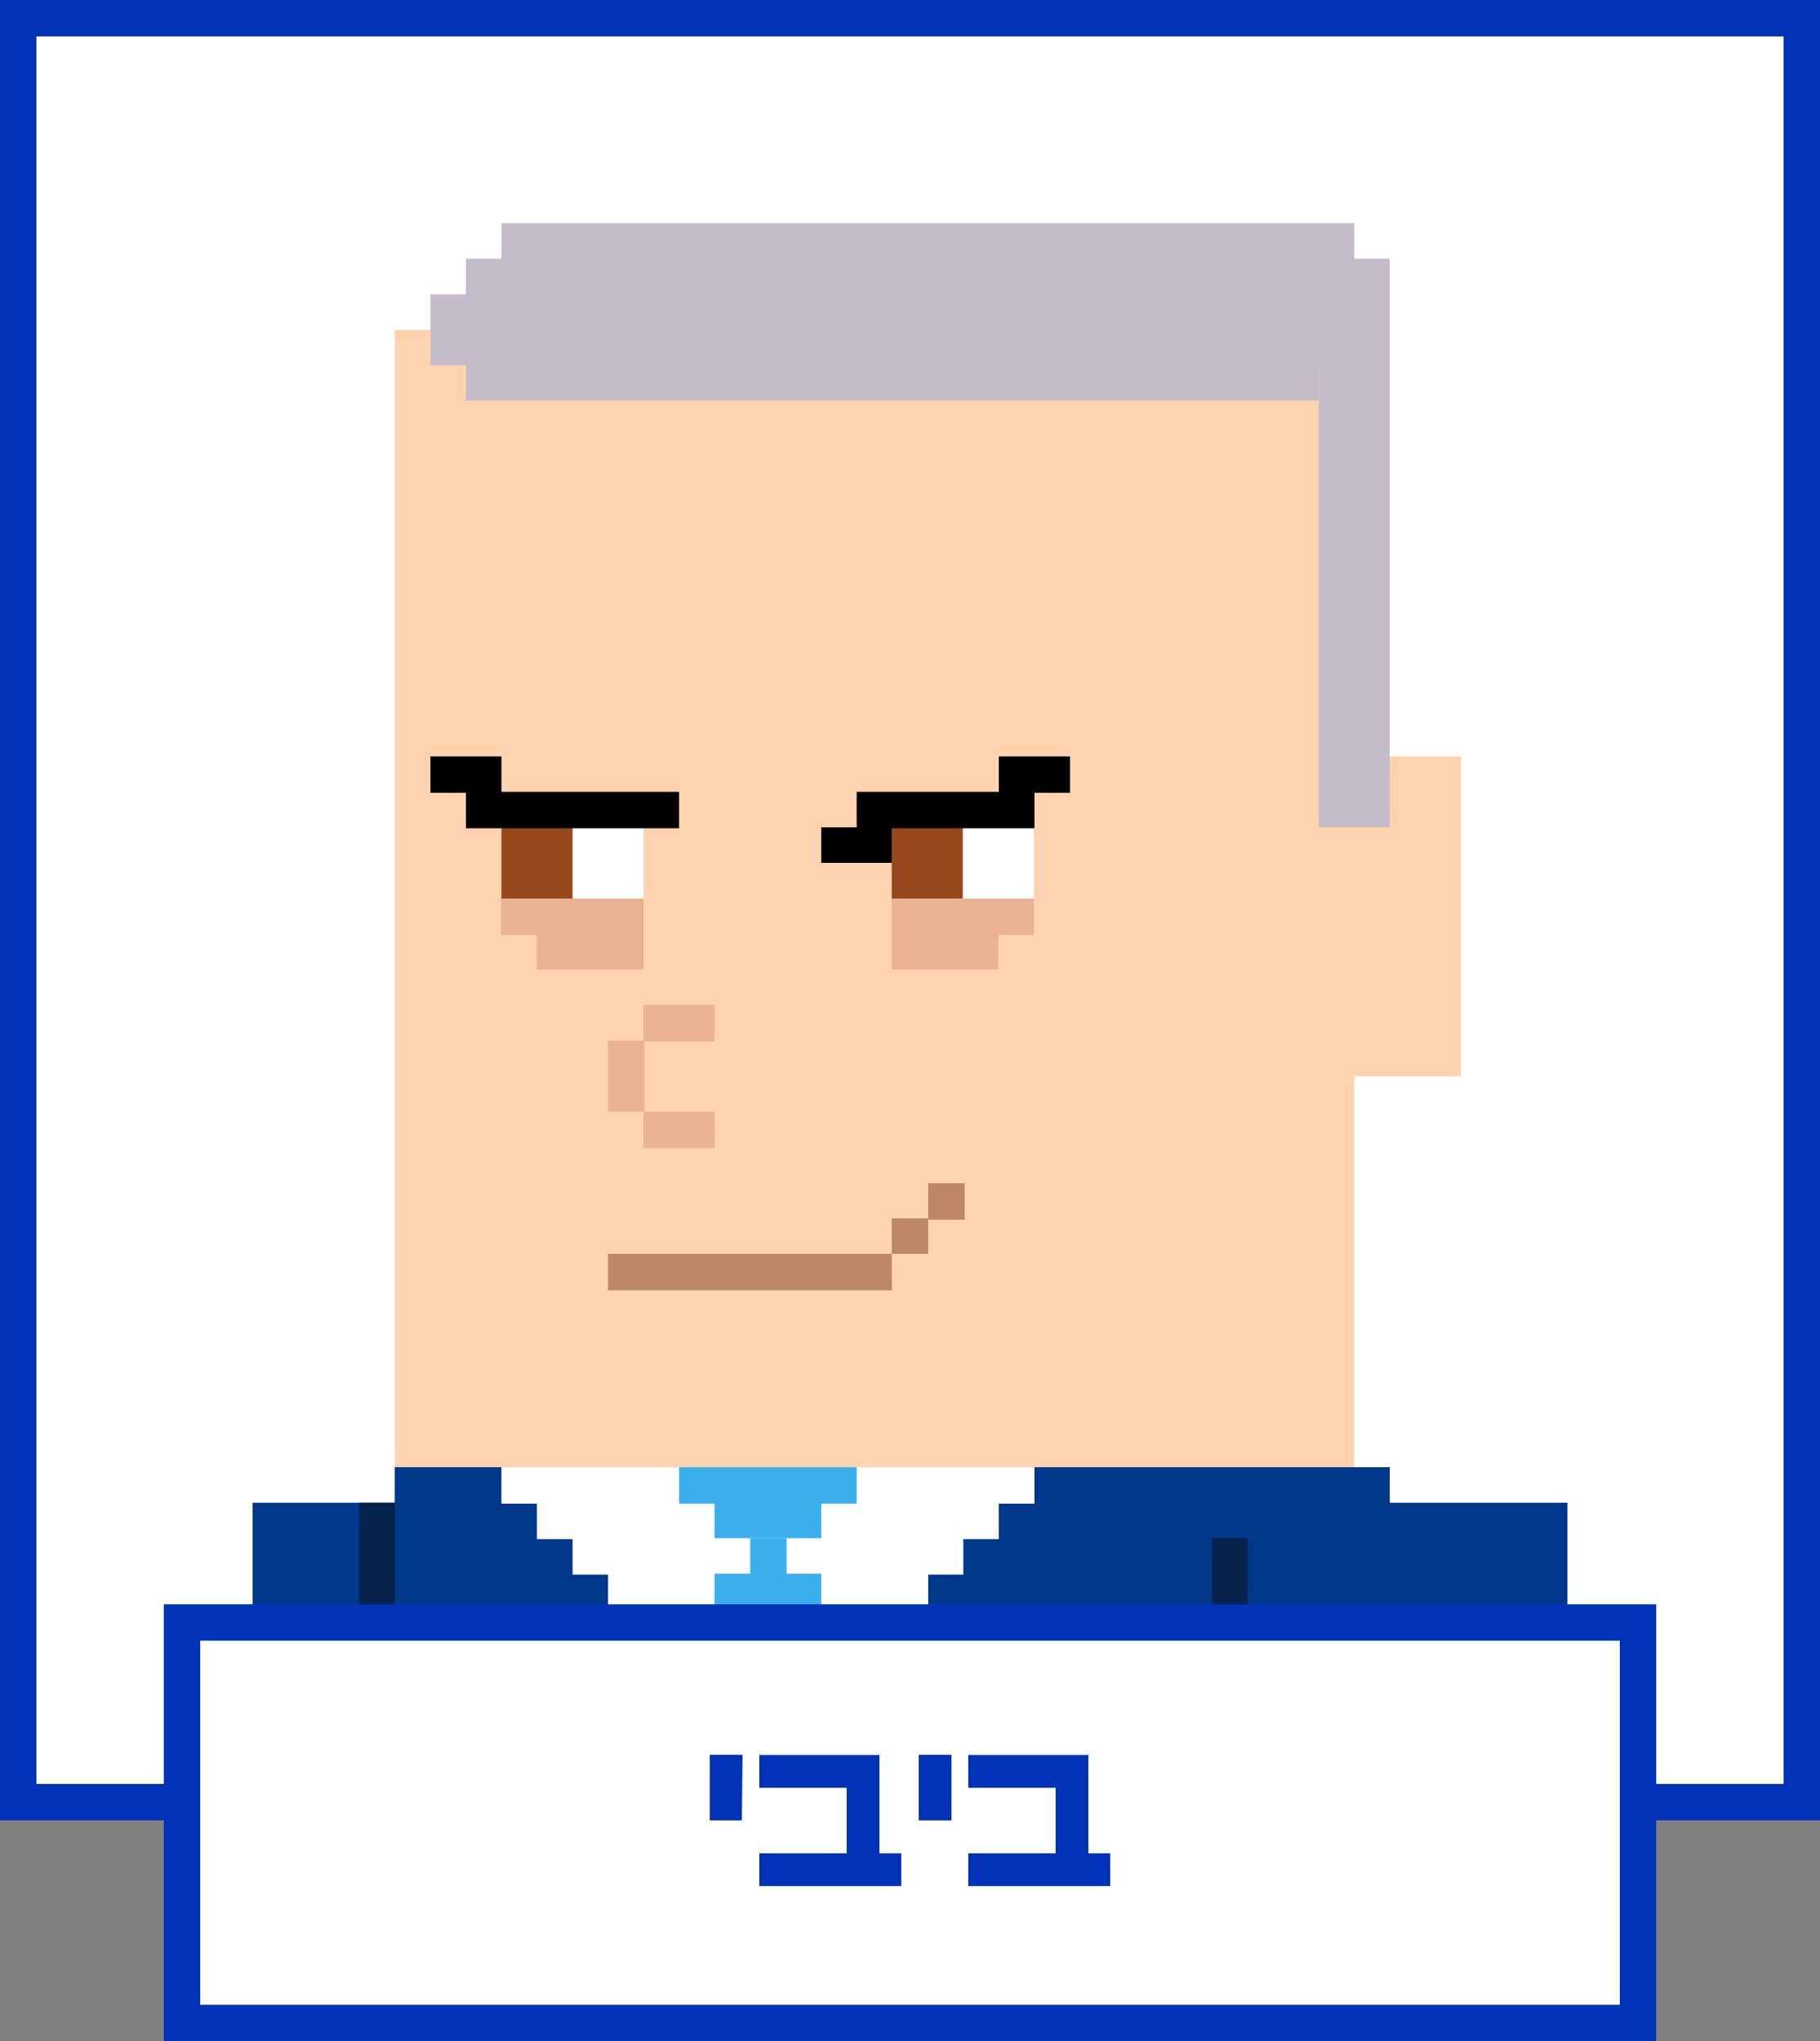 <svg xmlns="http://www.w3.org/2000/svg" viewBox="0 0 100 112.13"><rect x="0" y="0" width="100" height="112.13" fill="#808080" stroke="none"/><defs><style>.cls-1{fill:#fff;}.cls-2{fill:#0033b8;}.cls-3{fill:#00388b;}.cls-4{fill:#05224d;}.cls-5{fill:#3cb0ec;}.cls-6{fill:#ffd3af;}.cls-7{fill:#97491d;}.cls-8{fill:#eab293;}.cls-9{fill:#be8768;}.cls-10{fill:#c5bccb;}</style></defs><title>sqr-c-bibi_1</title><g id="Layer_2" data-name="Layer 2"><g id="Layer_5" data-name="Layer 5"><g id="sqr-c-bibi"><rect class="cls-1" width="100" height="100"/><path class="cls-2" d="M0,0V100H100V0ZM98,98H2V2H98ZM41.22,98v2H66.6V98Z"/><rect class="cls-3" x="13.88" y="82.55" width="17.58" height="29.58"/><rect class="cls-4" x="19.74" y="82.55" width="7.81" height="29.58"/><rect class="cls-3" x="21.69" y="80.6" width="54.67" height="31.53"/><rect class="cls-4" x="41.22" y="80.6" width="1.95" height="31.53"/><path class="cls-1" d="M29.5,82.55H54.88v2H29.5Z"/><path class="cls-1" d="M27.55,80.6H56.84v2H27.55Z"/><path class="cls-1" d="M31.46,84.5H52.93v2H31.46Z"/><path class="cls-1" d="M33.41,86.45H51v2H33.41Z"/><path class="cls-1" d="M35.36,88.41H49v2H35.36Z"/><path class="cls-1" d="M37.31,90.36h9.76v2H37.31Z"/><path class="cls-5" d="M37.31,88.41h9.76v3.9H37.31Z"/><path class="cls-5" d="M39.26,80.6h5.86v3.9H39.26Z"/><path class="cls-5" d="M41.22,84.5h2v2h-2Z"/><path class="cls-5" d="M39.26,86.45h5.86v7.81H39.26Z"/><path class="cls-5" d="M37.31,80.6h9.76v2H37.31Z"/><path class="cls-6" d="M21.69,18.12H74.41V80.6H21.69Z"/><path class="cls-6" d="M70.5,41.55h9.77V59.12H70.5Z"/><path class="cls-1" d="M49,45.45h7.81v5.86H49Z"/><path class="cls-7" d="M49,45.45h3.9v5.86H49Z"/><path d="M47.07,43.5h9.77v2H47.07Z"/><path d="M45.12,45.45H49V47.4H45.12Z"/><path d="M54.88,41.55h3.91v2H54.88Z"/><path class="cls-8" d="M49,49.36h7.81v2H49Z"/><path class="cls-8" d="M49,51.31h5.85v1.95H49Z"/><path class="cls-1" d="M27.55,45.45h7.81v5.86H27.55Z"/><path class="cls-7" d="M27.55,45.45h3.91v5.86H27.55Z"/><path d="M25.6,43.5H37.31v2H25.6Z"/><path d="M23.65,41.55h3.9v2h-3.9Z"/><path class="cls-8" d="M27.55,49.36h7.81v2H27.55Z"/><path class="cls-8" d="M29.5,51.31h5.86v1.95H29.5Z"/><path class="cls-9" d="M33.41,68.88H49v2H33.41Z"/><path class="cls-9" d="M49,66.93H51v1.95H49Z"/><path class="cls-9" d="M51,65h2v2H51Z"/><path class="cls-8" d="M35.36,55.21h3.9v2h-3.9Z"/><path class="cls-8" d="M35.36,61.07h3.9v2h-3.9Z"/><path class="cls-8" d="M33.41,57.17h2v3.9h-2Z"/><path class="cls-10" d="M23.65,16.17H72.46v3.9H23.65Z"/><path class="cls-10" d="M25.6,14.21H74.41v3.91H25.6Z"/><path class="cls-10" d="M27.55,12.26H74.41v3.91H27.55Z"/><path class="cls-10" d="M25.6,18.12H72.46V22H25.6Z"/><path class="cls-10" d="M72.46,14.21h3.9V45.45h-3.9Z"/><rect class="cls-4" x="66.6" y="84.5" width="17.57" height="27.63"/><rect class="cls-3" x="68.55" y="82.55" width="17.57" height="29.58"/><rect class="cls-1" x="10" y="89.13" width="80" height="22"/><path class="cls-2" d="M31.46,89.13v1h7.8v-1ZM9,88.13v24H91v-24Zm80,22H11v-20H89Z"/><path class="cls-2" d="M40.76,100H39v-3.6h1.8Z"/><path class="cls-2" d="M46.52,101.81v-3.6h-4.8v-1.8h6.6v5.4h1.2v1.8h-7.8v-1.8Z"/><path class="cls-2" d="M52.28,100h-1.8v-3.6h1.8Z"/><path class="cls-2" d="M58,101.81v-3.6h-4.8v-1.8h6.6v5.4H61v1.8h-7.8v-1.8Z"/></g></g></g></svg>